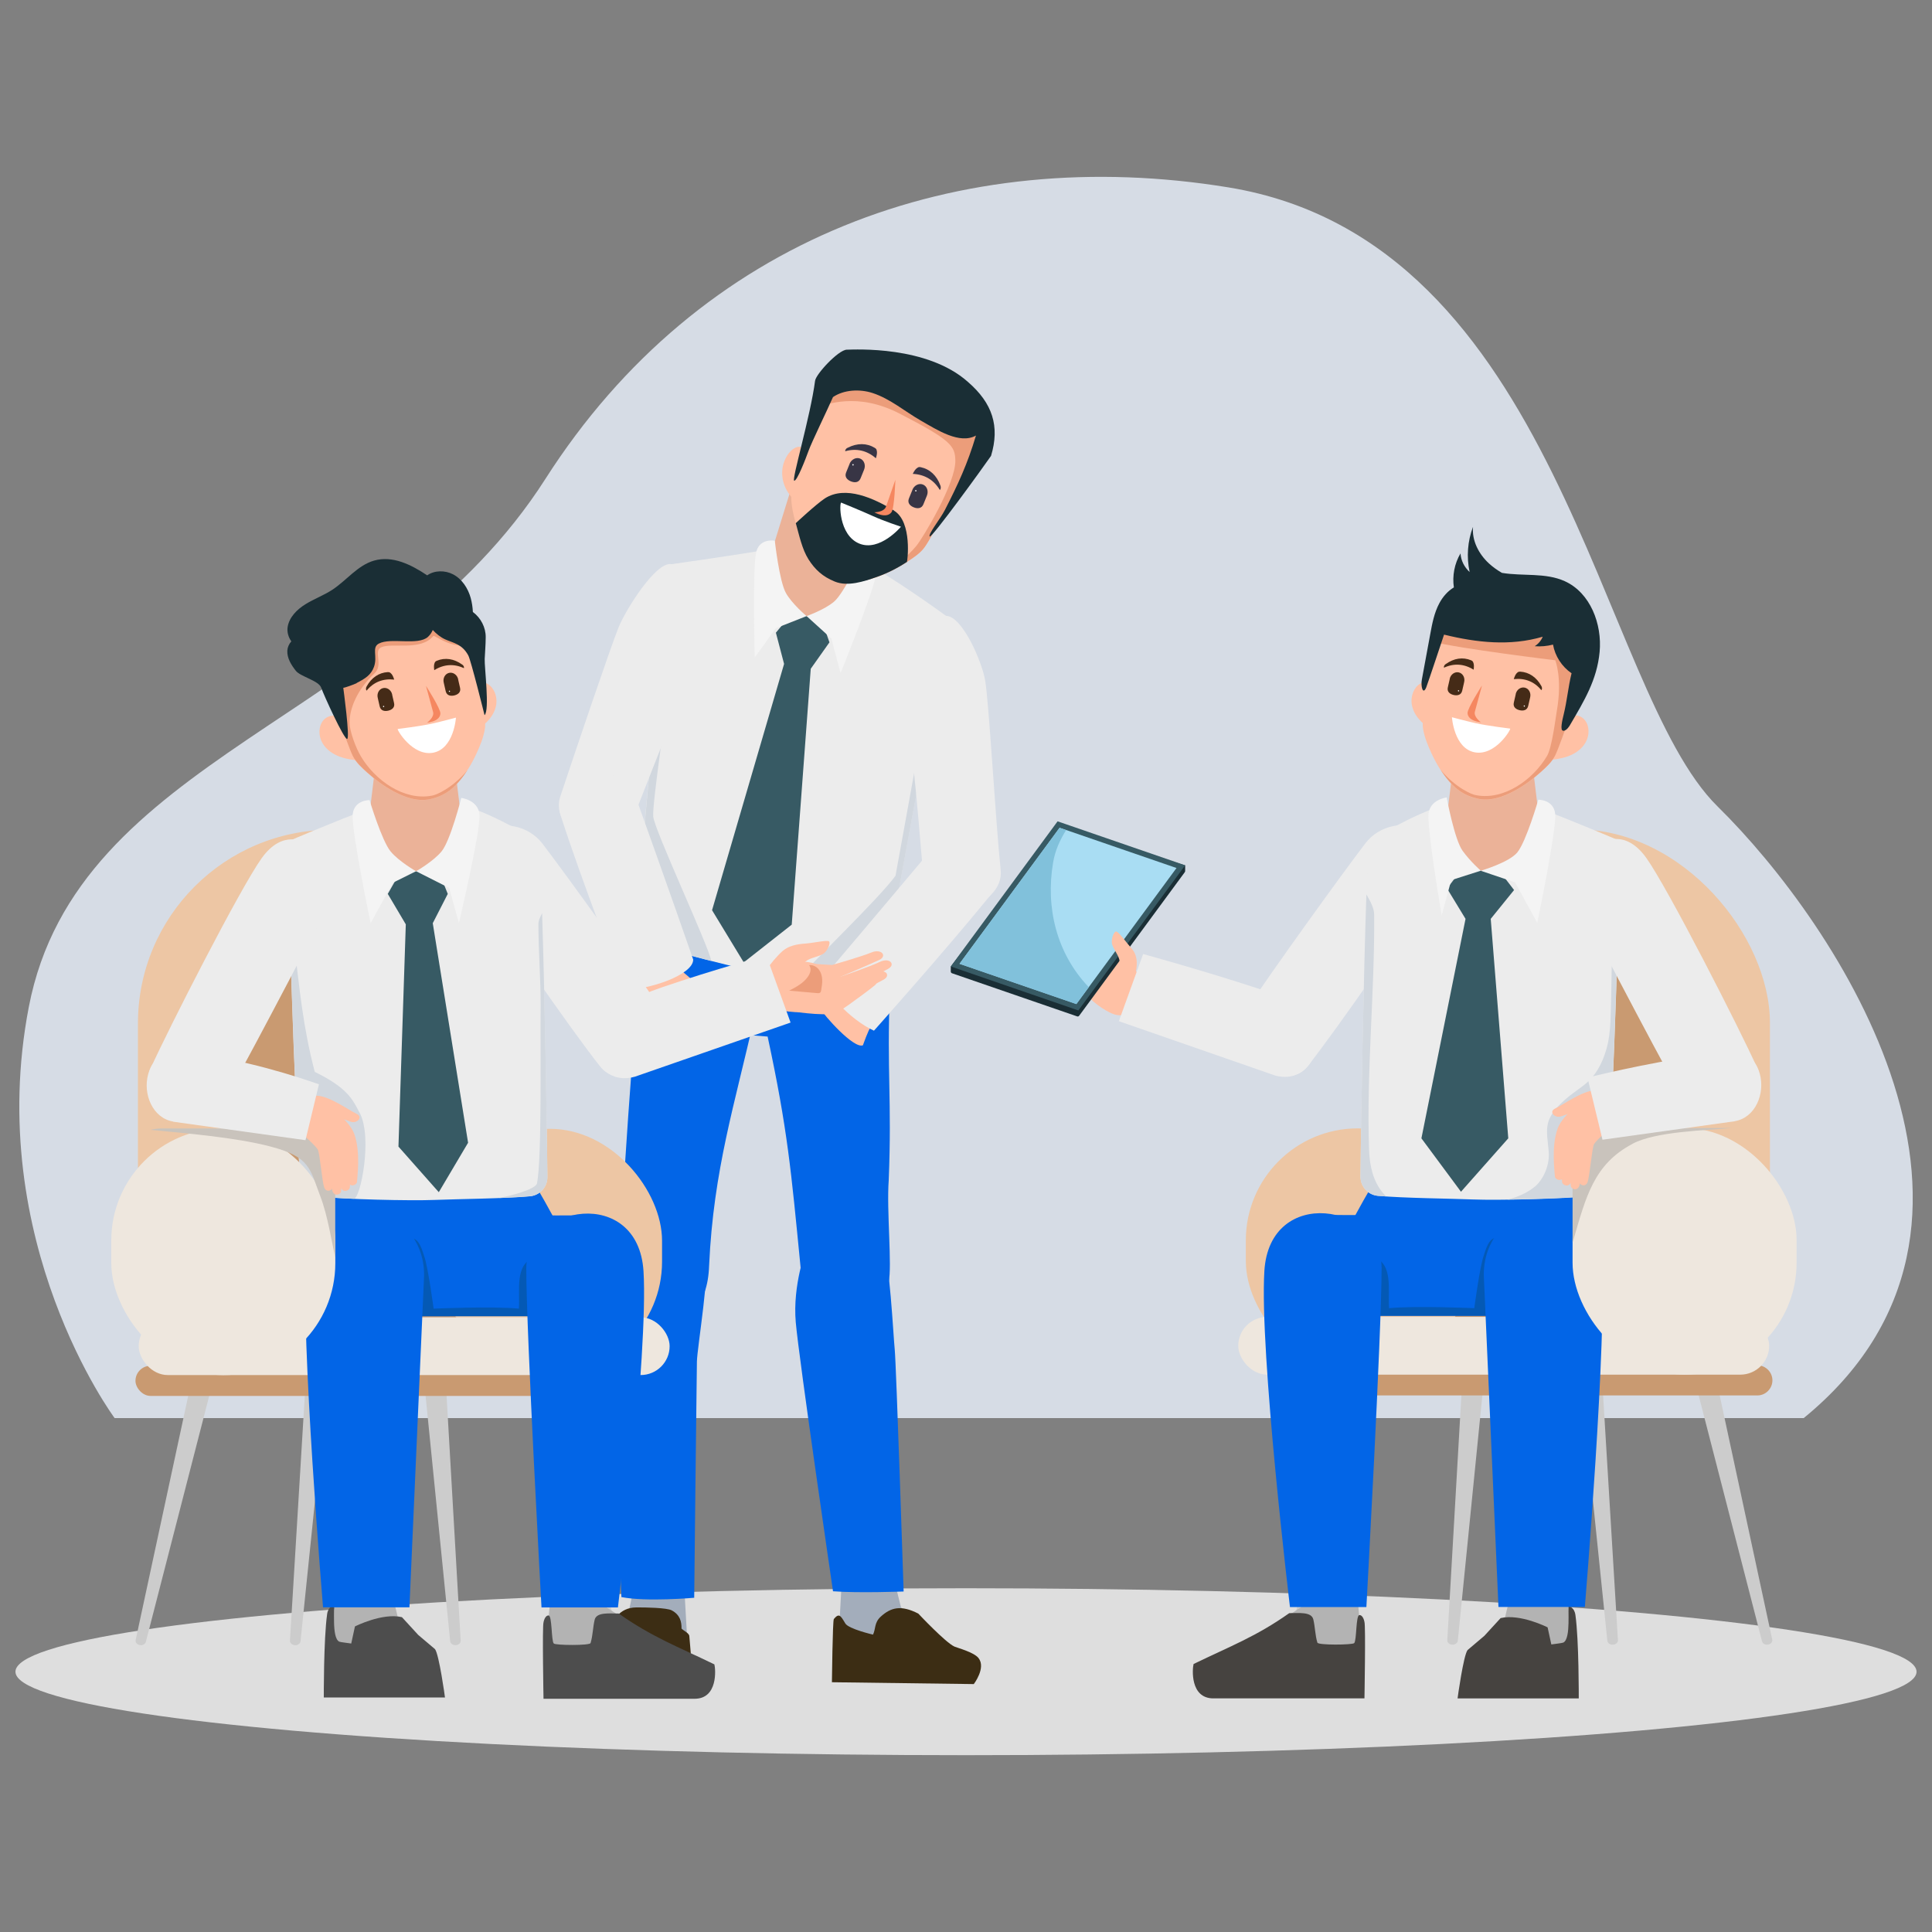 <?xml version="1.0" encoding="UTF-8"?><svg id="Layer_1" xmlns="http://www.w3.org/2000/svg" width="250" height="250" viewBox="0 0 250 250"><rect x="0" y="0" width="250" height="250" fill="#808080" stroke="none"/><defs><style>.cls-1{fill:#f4f4f4;}.cls-2{fill:#fff;}.cls-3{fill:#81c1db;}.cls-4{fill:#c9c3bc;}.cls-5{fill:#c99a71;}.cls-6{fill:#d1d7de;}.cls-7{fill:#4d4d4d;}.cls-8{fill:#ffc1a5;}.cls-9{fill:#383545;}.cls-10{fill:#dedede;}.cls-11{fill:#0459b5;}.cls-12{fill:#d6dce5;}.cls-13{fill:#a3adbb;}.cls-14{fill:#0265e7;}.cls-15{fill:#eee7de;}.cls-16{fill:#ec9d7a;}.cls-17{fill:#edc6a4;}.cls-18{fill:#3c2d14;}.cls-19{fill:#375a64;}.cls-20{fill:#f58760;}.cls-21{fill:#464340;}.cls-22{fill:#ccc;}.cls-23{fill:#452b17;}.cls-24{fill:#b3b3b3;}.cls-25{fill:#a9ddf3;}.cls-26{fill:#ececec;}.cls-27{fill:#1a2e35;}.cls-28{fill:#ebb298;}</style></defs><path class="cls-12" d="M14.84,183.51S-2.13,160.7,3.73,130.29c6.26-32.51,46.81-36.95,66.84-68.31,20.03-31.36,53.55-43.43,88.4-37.73,42.82,7.01,47.84,64.92,63.28,80.1,15.44,15.18,41.68,54.2,11.15,79.15H14.84Z"/><g id="Business_people_talking"><ellipse class="cls-10" cx="125" cy="216.32" rx="123" ry="10.8"/><g id="Business_people_talking-2"><g><path class="cls-28" d="M111.22,76.08l.78-13.15-9.03-1.64-3.89,12.58c-1.34,.09-2.25,.48-2.41,1.36-.06,.31,0,1.69,3.18,6.58,1.27,1.96,2.65,3.41,3.29,4.27,.89-.58,2.7-1.46,4.58-2.85,4.69-3.47,5.23-4.74,5.29-5.05,.16-.88-.55-1.56-1.78-2.12Z"/><g><path class="cls-13" d="M119.98,210.97s-2.03-2.04-3.39-2.97l-1.2-4.83h-6.39l-.38,6.96c-.27,2,1.32,3.93,4.45,3.69s6.9-2.85,6.9-2.85Z"/><path class="cls-18" d="M126.62,214.55c-.62-.77-2.73-1.31-3.11-1.48-1.15-.51-4.68-4.27-4.68-4.27-2.24-1.15-3.55-.8-4.86,.39-.86,.79-.63,1.56-1,2.33,0,0-3.17-.73-3.59-1.45-.61-1.05-.82-1.36-1.48-.57-.16,.19-.25,8.18-.25,8.18l18.36,.24s1.61-2.11,.61-3.36Z"/></g><path class="cls-14" d="M115.15,128.25c-.41,10.46,.27,14.02-.15,24.48-.29,3.89,.46,11.15-.01,13.17-.66,2.83-10.46,8.89-11.41-2.07-1.21-12.36-1.67-17.71-4.25-29.7l-3.63-.28v-17.22s17.27-2.26,17.87-.7c.6,1.56,1.59,12.33,1.59,12.33Z"/><g><path class="cls-13" d="M88.95,212.59l-.49-8.65h-6.25s-.49,3.44-.98,4.98c-.49,1.54-2.88,3.44-2.88,4.35s10.6,2.35,10.6-.68Z"/><path class="cls-18" d="M78.97,211.14s0,.02,.01,.02c-1.05,1.05-2.24,2.26-2.5,2.86-.41,.95-.63,2.1-.11,2.99,.23,.4,.57,.68,.96,.89h12.04c.37-1.59-.17-5.76-.17-6.16s-.67-.67-1.01-1c.01-.91-.19-1.78-1.27-2.36-.64-.34-3.36-.39-4.6-.38-2.2,.02-3.15,1.76-3.35,3.14Z"/></g><path class="cls-14" d="M82.46,128.86c-.81,10.43-2.69,34.22-2,37.56,.59,2.84,10.93,8.33,11.3-2.67,.56-12.41,3.37-21,5.84-32.09l2.97-2.19,1.24-13.28s-17.36-1.35-17.88,.24c-.52,1.59-1.48,12.43-1.48,12.43Z"/><path class="cls-14" d="M81.24,162.93c.19-5.48,8.65-5.12,10.04-1.03,.7,2.06-1.06,12.43-1.1,14.29-.04,1.86-.35,30.56-.35,30.56,0,0-6.2,.55-9.42-.09,0,0-.97-28.52-.8-33.36,.16-4.84,1.63-10.36,1.63-10.36Z"/><path class="cls-14" d="M104.31,161.67c-.47-5.46,7.97-4.81,9.85-.93,.95,1.96,1.43,12.07,1.62,13.92,.19,1.85,1.15,31.28,1.15,31.28,0,0-5.86,.22-9.14-.03,0,0-4.4-30-4.82-34.82-.42-4.83,1.34-9.42,1.34-9.42Z"/><g><path class="cls-26" d="M82.15,121.65s11.96,3.48,16.02,4.05c4.06,.57,15.77,1.71,15.77,1.71,.23-.57,8.53-45.13,8.48-47.72,0,0-7.09-5.18-10.83-7.01l-.2,5.34c-1.31,3.58-7.03,1.71-7.03,1.71,0,0-5.42,.13-5.74-3.73l1.2-4.97c-4.11,.73-12.96,1.98-12.96,1.98-.75,2.47-4.79,48.04-4.72,48.65Z"/><g><path class="cls-6" d="M84.53,105.68c-.16-1.76,1.84-14.55,2.35-19.75-.46-.31-.95-.55-1.44-.76-1.43,14.3-3.33,36.05-3.29,36.47,0,0,5.18,1.51,9.89,2.7-.4-2.07-7.35-16.91-7.51-18.67Z"/><path class="cls-6" d="M119.57,92.98s-2.86,15.76-3.69,20.34c-2.18,3.01-11.24,11.64-12.26,13.04,4.78,.52,10.33,1.06,10.33,1.06,.17-.4,4.36-22.78,6.79-36.78-.91,.74-1.16,2.35-1.16,2.35Z"/></g><polygon class="cls-19" points="104.91 86.54 107.33 83.12 106.21 79.92 104.36 79.73 102.57 79.26 100.4 81.87 101.46 85.91 92.14 117.78 96.24 124.53 102.45 119.65 104.91 86.54"/><g><path class="cls-1" d="M104.37,79.72s2.32-.81,3.56-1.87c1.33-1.13,3.6-6.11,3.6-6.11,0,0,2.01,.61,1.86,2.41-.16,1.95-4.62,12.94-4.62,12.94l-1.19-4.46-3.21-2.91Z"/><path class="cls-1" d="M104.37,79.72s-1.89-1.57-2.68-3c-.85-1.53-1.43-6.75-1.43-6.75,0,0-1.88-.37-2.38,1.37-.54,1.88-.22,13.74-.22,13.74l2.73-3.79,3.99-1.57Z"/></g></g><g><path class="cls-26" d="M81.04,108.13c.53-1.23,6.54-16.9,7.98-19.77,1.44-2.87-.12-14.99-2.14-15.36-2.02-.37-5.93,5.95-6.82,8.14-1.09,2.69-5.61,16.07-7.57,21.96-1.49,4.47,6.89,8.87,8.55,5.02Z"/><g><path class="cls-8" d="M87.66,124.38c-.17-.43-.33-.86-.47-1.3l-5.66,.9c.55,1.07,1.07,2.16,1.54,3.27,.17,.16,.03,2.4,.03,2.4,.95,.89,6.35-1.38,7.39-2.08l-2.28-1.94c-.2-.41-.38-.83-.55-1.25Z"/><path class="cls-26" d="M81.81,101.86s5.47,15.27,7.89,22.31c0,1.96-5.65,3.91-8.95,3.9,0,0-5.47-14-8.24-22.68-1.29-4.04,7.91-6.93,9.29-3.54Z"/></g></g><g><path class="cls-26" d="M119.73,115.76c-.26-1.36-1.42-18.21-2.23-21.43-.82-3.22,2.82-14.72,4.94-14.64,2.12,.08,4.63,5.95,5.04,8.36,.5,2.96,1.34,18.16,2.01,24.54,.51,4.84-8.94,7.42-9.76,3.16Z"/><g><path class="cls-8" d="M109.76,128.46c.32-.34,.63-.69,.93-1.05l4.59,3.08c-.91,.8-1.79,1.64-2.64,2.5-.21,.09-.98,2.27-.98,2.27-1.18,.48-5-3.81-5.62-4.88l2.76-.95c.33-.31,.66-.64,.97-.97Z"/><path class="cls-26" d="M121.37,108.92s-9.63,11.46-14.54,17.22c-.77,1.87,3.38,5.94,6.26,7.23,0,0,9.14-10.25,14.99-17.43,2.72-3.34-4.16-9.71-6.71-7.02Z"/></g></g><g><g><path class="cls-8" d="M103.13,65.12c-.54-.58-1.08-1.16-1.46-1.93-.37-.77-.57-1.74-.39-2.76,.19-1.02,.81-2.08,1.6-2.48s1.54,.12,1.75,1.02c.1,.43-1.18,6.51-1.51,6.15Z"/><g><path class="cls-8" d="M117.95,47.51c.16,.06,1.7,.68,1.86,.75,4.85,2.24,9.18,4.96,5.33,12.42,0,0-4.37,8.59-5.5,10.13-.57,.79-1.48,1.38-2.28,1.9-1.22,.8-2.53,1.47-3.91,1.95-1.68,.59-3.55,.94-5.24,.26-1.56-.63-2.56-1.56-3.39-2.87-.83-1.31-1.41-2.77-1.83-4.26-.32-1.13-.61-2.34-.6-3.53,0-.14,0-.28,.03-.42,.26-1.9,3.08-11.11,3.08-11.11,2.41-8.04,7.41-6.99,12.46-5.23Z"/><path class="cls-16" d="M108.15,74.45c3.67,1.31,8.01-.89,10.4-3.78,.83-.98,5.13-8.13,5.07-11.07-.04-1.88-.5-2.63-7.21-6.08-5.53-2.85-9.45-1.16-10.92-.77h0c2.41-8.06,7.41-7,12.46-5.24,.16,.06,1.7,.68,1.86,.75,4.85,2.24,9.18,4.96,5.33,12.42,0,0-4.37,8.59-5.5,10.13-.57,.79-1.48,1.38-2.28,1.9-1.22,.8-2.53,1.47-3.91,1.95-1.68,.59-3.55,.94-5.24,.26-1.56-.63-2.56-1.56-3.39-2.87-.37-.58-.68-1.19-.96-1.82,1.63,2.74,3.73,4.07,4.29,4.21Z"/><path class="cls-27" d="M115.69,66.08c2.4,1.47,1.72,6.6,1.67,6.63-1.22,.8-2.53,1.47-3.91,1.95-1.68,.59-3.76,1.28-5.44,.59-1.56-.63-2.56-1.56-3.39-2.87-.83-1.31-1.2-3.11-1.62-4.59l-.03-.09s2.6-2.43,3.77-3.21c2.67-1.71,6.35-.01,8.96,1.58Z"/></g></g><g><path class="cls-20" d="M115.86,62.06s-.11,3.72-.51,4.23c-.68,.89-2.21,0-2.21,0,0,0,1.25,0,1.51-.73l1.22-3.5Z"/><path class="cls-9" d="M121.71,62.91s-.02-.05-.02-.07c-.47-1.3-1.35-2.13-2.56-2.39-.1-.02-.22-.04-.37,.05-.28,.16-.45,.42-.65,.82,1.53,.07,2.73,.78,3.5,2.08,.11-.11,.1-.13,.12-.26,.01-.09,0-.17-.02-.23Z"/><path class="cls-9" d="M109.64,57.97s.04-.02,.07-.04c1.23-.62,2.45-.61,3.5,.03,.09,.06,.19,.12,.23,.29,.09,.31,.03,.62-.1,1.05-1.15-1.01-2.52-1.32-3.97-.91,0-.16,.01-.16,.09-.27,.05-.08,.11-.12,.17-.16Z"/><g><path class="cls-9" d="M118.06,63.38c.24-.58,.85-.89,1.37-.68,.52,.21,.75,.85,.51,1.44l-.11,.27-.34,.84c-.23,.58-.78,.59-1.25,.4-.48-.19-.86-.58-.62-1.16l.34-.84,.11-.27Z"/><path class="cls-2" d="M118.42,63.47s0,.1,.05,.12c.05,.02,.1,0,.12-.05,.02-.05,0-.1-.05-.12-.05-.02-.1,0-.12,.05Z"/></g><g><path class="cls-9" d="M109.93,60.02c.24-.58,.85-.89,1.37-.68s.75,.85,.51,1.44l-.11,.27-.34,.84c-.23,.58-.78,.59-1.25,.4-.48-.19-.86-.58-.62-1.16l.34-.84,.11-.27Z"/><path class="cls-2" d="M110.29,60.11s0,.1,.05,.12c.05,.02,.1,0,.12-.05,.02-.05,0-.1-.05-.12-.05-.02-.1,0-.12,.05Z"/></g><path class="cls-2" d="M116.59,68.16s-2.21-.73-3.61-1.37c-1.4-.64-4.12-1.75-4.12-1.75-.25-.1-.36,4.17,2.31,5.29,2.66,1.11,5.41-2.17,5.41-2.17Z"/></g><path class="cls-27" d="M125.25,49.42c3.18,2.75,4.15,5.74,2.99,9.57-.94,1.37-7.73,10.75-7.94,10.43-.21-.32,1.37-2.26,1.97-3.43,1.74-3.4,2.92-5.96,4.02-9.63-2.11,1.17-5.01-.72-7.11-1.92s-3.97-2.83-6.26-3.58c-1.68-.55-3.73-.43-5.13,.52-.74,1.69-2.76,5.83-3.16,6.95-.39,1.08-1.5,3.95-1.86,3.87-.36-.08,2.11-8.36,2.7-12.92,.11-.88,3.03-4.01,4.1-4.03,1.08-.02,10.39-.54,15.67,4.16Z"/></g></g><g><path class="cls-26" d="M185.13,107.63s3,1.67,.83,5.92c-2.18,4.25-13.32,20.12-16.73,24.39-3.41,4.28-10.31-3.53-7.83-7.42,2.48-3.89,12.3-17.51,15.3-21.42,1.71-2.23,5.07-3.17,8.43-1.47Z"/><g><path class="cls-8" d="M148.23,129.12c.12-1.52-.86-3.3-2.03-4.27-1.17-.97-2.44-2.08-3.93-1.76-1.02,.22-2.61,4.14-1.95,5.23,.66,1.09,2.66,2.55,3.87,2.94,1.31,.42,3.88-.25,4.03-2.13Z"/><path class="cls-26" d="M164.97,139.16l-20.19-7.02,3.14-8.69s8.01,2.2,15.41,4.64c6.45,2.12,7.4,4.36,7.09,7.03-.31,2.68-2.37,4.9-5.46,4.04Z"/><g><path class="cls-27" d="M123.03,125.72v-.65l13.82-17.96,16.51,4.87v.74s-.02,.1-.05,.14l-13.67,18.58c-.06,.08-.17,.12-.26,.08l-16.19-5.58c-.09-.03-.16-.12-.16-.22Z"/><polygon class="cls-19" points="123.03 125.06 136.85 106.28 153.36 111.97 139.54 130.75 123.03 125.06"/><polygon class="cls-25" points="139.28 129.92 124.16 124.71 137.11 107.11 152.24 112.32 139.28 129.92"/><path class="cls-3" d="M136.27,111.62c.26-1.57,.88-2.92,1.69-4.21l-.85-.29-12.95,17.6,15.12,5.21,1.61-2.19s-.04-.04-.07-.07c-4.09-4.32-5.54-10.21-4.55-16.05Z"/></g><path class="cls-8" d="M146.85,126.24c.28-.96,.51-2.44-.39-3.47-.66-.75-1.66-2.13-1.99-2.23s-.76,1.07-.55,1.7c.21,.62,.65,1.15,.87,1.77,.33,.93,.08,3,.08,3,0,0,1.64,.44,1.99-.76Z"/></g></g><path class="cls-26" d="M61.75,107.68s-3,1.67-.83,5.92c2.18,4.25,13.32,20.12,16.73,24.39s10.31-3.53,7.83-7.42c-2.48-3.89-12.3-17.51-15.3-21.42-1.71-2.23-5.07-3.17-8.43-1.47Z"/><g><g><g><path class="cls-22" d="M18.22,212.88h0c-.41,0-.73-.31-.67-.64l8.55-39.72h3.06l-10.28,39.91c-.06,.27-.34,.46-.66,.46Z"/><path class="cls-22" d="M38.21,212.88h-.02c-.38,0-.69-.27-.67-.58l2.41-39.78h3.06l-4.1,39.85c-.03,.29-.32,.52-.67,.52Z"/><path class="cls-22" d="M79.29,212.88h0c-.33,0-.6-.19-.66-.46l-10.28-39.91h3.06l8.55,39.72c.06,.34-.25,.64-.67,.64Z"/><path class="cls-22" d="M58.94,212.88h-.02c-.35,0-.65-.23-.67-.52l-3.99-39.84h3.06l2.29,39.78c.02,.32-.29,.58-.67,.58Z"/></g><rect class="cls-5" x="17.53" y="176.73" width="62.45" height="3.9" rx="1.95" ry="1.95"/></g><g><rect class="cls-17" x="17.85" y="107.37" width="50.13" height="69.81" rx="25.06" ry="25.06"/><rect class="cls-5" x="28.8" y="109.93" width="39.18" height="67.26" rx="19.59" ry="19.59"/><rect class="cls-17" x="56.68" y="146.07" width="28.99" height="31.67" rx="14.49" ry="14.49"/><rect class="cls-15" x="17.95" y="170.46" width="68.7" height="7.47" rx="3.74" ry="3.74"/></g></g><g><path class="cls-14" d="M40.42,169.83s-5.48-.13-5.48-6.38,5.48-14.08,5.48-14.08h26.45s4.83,7.73,6.12,10.99,2.64,9.47-5.64,9.47h-26.93Z"/><g><path class="cls-24" d="M78.47,207.99s-.75-2.7-1.6-4.49h-4.64c-1.64,3.06-1.25,9.36-1.39,12.81l16.44-.12c1.68-1.63-8.81-8.2-8.81-8.2Z"/><path class="cls-7" d="M71.66,212.67c-.34-.35-.2-3.63-.68-3.63-.51,0-.65,.9-.65,.9-.17,.48,0,9.88,0,9.88h19.55c3.05,0,2.72-3.87,2.56-4.45-4.76-2.31-8.06-3.53-12.38-6.58-1.23,0-2.86-.2-3.11,.8-.24,.99-.23,2.04-.53,3.02-.11,.34-4.52,.3-4.76,.06Z"/></g><path class="cls-14" d="M45.67,157.27c9.57-.58,18.69,.09,28.29,0,2.89-.03,5.21,.49,6.52,1.67,1.31,1.18,1.77,8.03-2.6,11.37H45.01l.67-13.04Z"/><path class="cls-11" d="M69.16,162.69c-2.61,.93-1.85,4.29-2.02,6.65-3.45-.34-11.03,0-11.03,0,0,0-.73-5.47-1.23-6.82-.42-1.35-.85-2.55-2.07-2.25-1.09,2.86-.57,6.21-2.76,8.4-1.61,.13-3.36,0-4.93-.5l-.11,2.15h32.88c.51-.39,.96-.83,1.35-1.31-.3-1.33-.88-2.58-1.9-3.63-2.1-2.27-5.3-3.79-8.17-2.69Z"/><g><path class="cls-24" d="M45.11,218.91c-.76-1.68-1.43-3.25-2.02-5.04l.27-10.21c0-.75,.71-1.34,1.44-1.33l4.53,.06c.65,.01,2.57,8.74,2.57,8.74l3.9,5.77c.37,.48,.71,1.42,.91,2h-11.6Z"/><path class="cls-7" d="M56.28,213.39l-2.16-1.83-2.11-2.3c-2.54-.6-6.08,1.2-6.08,1.2l-.48,2.21c-.16-.03-1.41-.17-1.55-.24-1.05-.51-.51-4.68-.72-4.68-.05,0-.71,.11-.85,1.12-.46,3.28-.43,10.78-.43,10.78h15.68c0-.06-.76-5.56-1.29-6.25Z"/></g><path class="cls-14" d="M79.96,207.99s3.96-32.99,3.31-43.49c-.69-11.09-15.17-8.64-15.17-.35s1.97,43.85,1.97,43.85h9.89Z"/><path class="cls-14" d="M52.98,207.99l1.9-42.97c0-10.08-14.47-11.86-15.25-2.08-.77,9.78,2.17,45.05,2.17,45.05h11.18Z"/></g><g><path class="cls-28" d="M59.6,105.28l-1.51-12.48h-8.76l-1.51,12.48c-1.24,.31-2.03,.83-2.03,1.68,0,.3,.3,1.58,4.11,5.64,1.53,1.63,3.07,2.75,3.81,3.45,.74-.7,2.28-1.83,3.81-3.45,3.81-4.06,4.11-5.34,4.11-5.64,0-.85-.79-1.37-2.03-1.68Z"/><g><g><path class="cls-8" d="M46.88,98.46c-.98-.1-1.97-.2-2.9-.54-.93-.34-1.8-.94-2.28-1.82-.49-.88-.51-2.05,.09-2.83,.6-.79,1.77-.86,2.6-.32,.4,.26,3.09,5.57,2.48,5.51Z"/><path class="cls-8" d="M60.26,95.2c.88-.45,1.76-.9,2.5-1.56,.74-.66,1.33-1.53,1.46-2.53s-.27-2.1-1.12-2.61c-.85-.51-1.96-.15-2.54,.65-.28,.39-.84,6.32-.3,6.04Z"/><g><path class="cls-8" d="M50.7,76.34c-.16,.03-1.69,.38-1.85,.43-4.86,1.37-9.31,3.27-6.82,10.81,0,0,2.81,8.67,3.63,10.28,.42,.82,1.18,1.51,1.85,2.11,1.02,.92,2.15,1.75,3.36,2.41,1.49,.8,3.18,1.41,4.85,1.02,1.56-.36,2.62-1.08,3.59-2.18,.97-1.1,1.73-2.38,2.34-3.7,.47-1.01,.92-2.1,1.09-3.2,.02-.13,.04-.26,.04-.4,.03-1.81-1.23-10.83-1.23-10.83-1.06-7.87-5.89-7.63-10.86-6.73Z"/><path class="cls-16" d="M55.87,102.96c-3.63,.68-7.35-2.02-9.16-5.07-.63-1.04-1.44-3.16-1.47-4.31-.05-1.86,.99-4.38,3.23-6.46,1.17-1.09-.19-2.86,.84-3.35,1.41-.67,5.1,.53,6.76-1.47,.17-.21,2.85,2.21,5.5,.78h0c-1.06-7.88-5.89-7.64-10.86-6.75-.16,.03-1.69,.38-1.85,.43-4.86,1.37-9.31,3.27-6.82,10.81,0,0,2.81,8.67,3.63,10.28,.42,.82,1.18,1.51,1.85,2.11,1.02,.92,2.15,1.75,3.36,2.41,1.49,.8,3.18,1.41,4.85,1.02,1.56-.36,2.62-1.08,3.59-2.18,.43-.49,.81-1.01,1.17-1.55-1.93,2.32-4.09,3.25-4.63,3.3Z"/></g></g><g><path class="cls-20" d="M55.12,88.75s1.9,2.96,1.87,3.58c-.06,1.06-1.73,1.18-1.73,1.18,0,0,.97-.68,.78-1.38l-.92-3.38Z"/><path class="cls-23" d="M47.41,88.89s.02-.04,.03-.06c.63-1.14,1.58-1.79,2.74-1.86,.1,0,.21,0,.34,.1,.24,.19,.36,.46,.49,.87-1.44-.16-2.67,.32-3.57,1.43-.09-.12-.08-.13-.08-.26,0-.09,.02-.16,.05-.21Z"/><path class="cls-23" d="M59.86,86.03s-.04-.03-.06-.04c-1.06-.76-2.2-.93-3.28-.49-.09,.04-.19,.09-.26,.23-.13,.28-.12,.57-.07,.99,1.23-.77,2.55-.86,3.84-.26,.03-.15,.01-.15-.04-.27-.04-.08-.09-.13-.14-.17Z"/><g><path class="cls-23" d="M50.75,89.87c-.13-.58-.66-.95-1.18-.83-.52,.12-.83,.69-.69,1.26l.06,.27,.19,.83c.13,.58,.64,.67,1.11,.56s.89-.41,.75-.99l-.19-.83-.06-.27Z"/><path class="cls-2" d="M49.72,91.4s-.02,.09-.06,.1-.09-.02-.1-.06c-.01-.05,.02-.09,.06-.1s.09,.02,.1,.06Z"/></g><g><path class="cls-23" d="M59.29,87.9c-.13-.58-.66-.95-1.18-.83-.52,.12-.83,.69-.69,1.26l.06,.27,.19,.83c.13,.58,.64,.67,1.11,.56,.47-.11,.89-.41,.75-.99l-.19-.83-.06-.27Z"/><path class="cls-2" d="M58.24,89.43s-.02,.09-.06,.1-.09-.02-.1-.06c-.01-.05,.02-.09,.06-.1s.09,.02,.1,.06Z"/></g><path class="cls-2" d="M51.47,94.33s3-.37,4.42-.69c1.42-.32,3.11-.78,3.11-.78,0,0-.26,4.03-2.95,4.54-2.68,.5-4.75-3.04-4.58-3.07Z"/></g><path class="cls-27" d="M46.15,88.38c1.14-.58,1.87-1.06,2.24-2.08,.5-1.37-.33-2.51,.63-3.02,1.54-.82,5.06,.3,6.36-.87,.27-.25,.48-.55,.62-.89,.44,.48,1,.94,1.6,1.21,1.06,.48,2.18,.59,2.99,2.07,.35,.63,2.11,7.74,2.11,7.74,.69-.59-.03-6.25,.02-7.28,.05-1.11,.12-1.68,.13-2.79,.02-1.27-.63-2.52-1.66-3.28-.03-.61-.12-1.22-.28-1.81-.35-1.26-1.12-2.45-2.28-3.06-1.04-.54-2.41-.54-3.35,.13-2.1-1.4-4.49-2.59-6.87-1.91-2.14,.61-3.56,2.57-5.43,3.79-1.09,.71-2.33,1.16-3.44,1.85-1.11,.68-2.12,1.69-2.32,2.96-.1,.64,.1,1.33,.48,1.85-.3,.33-.49,.76-.52,1.2-.05,.96,.5,1.85,1.1,2.61,.6,.76,2.96,1.27,3.28,2.18,.36,1.03,2.97,6.73,3.36,6.64,.39-.09-.5-6.62-.5-6.62,.2,0,1.37-.42,1.73-.6Z"/></g><g><path class="cls-26" d="M38.85,152.55c.09,1.19,1.02,2.14,2.2,2.27,3.43,.38,12.08,.58,15.21,.45,3.02-.12,8.99-.17,12.32-.47,1.28-.12,2.26-1.2,2.25-2.49-.08-9.61-.68-41.11-1.15-43.41,0,0-5.59-3.51-9.76-4.69l.79,5.5c-.67,3.9-6.88,3.05-6.88,3.05,0,0-5.52,1.13-6.56-2.75l.31-5.31c-4.06,1.5-10.21,4.13-10.21,4.13-.27,2.35,.76,34.54,1.48,43.72Z"/><g><path class="cls-6" d="M69.67,119.57c0,3.45,.29,7,.29,10.49-.07,5.76,.18,19.68-.47,23.06-.15,.79-3.61,1.64-4.12,1.72-.26,.06-.52,.12-.78,.18,1.49-.06,2.89-.13,4-.23,1.28-.12,2.26-1.2,2.25-2.49-.06-6.58-.35-23.42-.69-34.13-.22,.45-.48,.9-.48,1.39Z"/><path class="cls-6" d="M46.53,143.99c-.9-1.71-1.53-3.2-5.8-5.29-1.55-5.94-1.96-10.75-2.61-16.07-.05-.41-.26-.78-.57-1.12,.3,10.79,.86,25.34,1.31,31.03,.09,1.19,1.02,2.14,2.2,2.27,1.14,.12,2.84,.23,4.73,.31,.83,.04,2.46-7.88,.75-11.13Z"/></g><polygon class="cls-19" points="56 119.46 57.94 115.67 56.68 112.53 53.84 112.75 51.92 112.61 50.18 115.67 52.51 119.61 51.56 148.37 56.78 154.27 60.57 147.87 56 119.46"/><g><path class="cls-1" d="M53.84,112.74s2.22-1.26,3.3-2.57c1.15-1.4,2.55-6.92,2.55-6.92,0,0,2.16,.25,2.35,2.12,.2,2.02-2.66,14.09-2.66,14.09l-1.24-4.55-4.29-2.17Z"/><path class="cls-1" d="M53.84,112.74s-2.22-1.26-3.3-2.57c-1.15-1.4-2.72-6.64-2.72-6.64,0,0-1.99-.03-2.18,1.84-.2,2.02,2.32,14.09,2.32,14.09l2.87-5.23,3-1.49Z"/></g></g></g><g><rect class="cls-15" x="14.4" y="146.02" width="28.99" height="31.92" rx="14.49" ry="14.49"/><path class="cls-4" d="M36.76,146.02h-15.74c-.53,0-1.04,.06-1.54,.18,4.58,.45,10.93,.97,15.44,2.14,5.26,1.36,5.16,2.89,6.54,6.49,.93,2.43,1.46,5.83,1.92,7.91v-10.1c0-3.65-2.98-6.63-6.63-6.63Z"/></g><g><path class="cls-26" d="M39.5,109.08s-2.86-1.91-5.64,1.97c-2.78,3.88-12.12,22.19-14.36,27.18-2.24,4.99,8.18,6.42,10.5,2.43,2.33-3.99,12.91-24.33,12.91-24.33,0,0-.36-5.04-3.41-7.25Z"/><g><g><path class="cls-8" d="M41.77,142.6s3.35,2.12,4.07,4.12c.87,2.42,.36,5.74,.36,6.18s-.89,.83-1.18,0c-.29-.83-.63-4.85-.91-5.36-.39-.72-3.11-2.99-3.11-2.99l.77-1.95Z"/><path class="cls-8" d="M40.84,143.32s3.35,2.12,4.07,4.12c.87,2.42,.36,5.74,.36,6.18s-.89,.83-1.18,0c-.29-.83-.63-4.85-.91-5.36-.39-.72-3.11-2.99-3.11-2.99l.77-1.95Z"/><path class="cls-8" d="M39.96,144.4s3.16,2,3.84,3.89c.82,2.29,.34,5.42,.34,5.84s-.84,.78-1.12,0-.6-4.58-.86-5.07c-.36-.68-2.94-2.82-2.94-2.82l.73-1.84Z"/><path class="cls-8" d="M39,144.29s3.04,1.92,3.69,3.74c.79,2.2,.33,5.21,.33,5.61s-.81,.75-1.07,0c-.27-.75-.57-4.4-.82-4.87-.35-.65-2.82-2.71-2.82-2.71l.7-1.77Z"/></g><path class="cls-8" d="M39.48,147.02s-2.05,.15-2.05-1.88,1.85-3.36,3.5-3.36,4.27,1.92,5.2,2.34c.92,.43,.05,1.33-.77,1.02-.83-.31-2.26-.74-2.26-.74l-3.62,2.62Z"/></g><path class="cls-26" d="M22.41,145.15l17.12,2.39,1.74-7.23s-7.44-2.71-14.13-3.64c-5.6-.77-7.24-.25-7.96,2.31-.72,2.58,.56,5.7,3.23,6.15Z"/></g><g><g><g><path class="cls-8" d="M108.59,129.1c-.2,.14-.71,.27-1.08,.13-.95-.35-2.22-1-3.49-1.06-.41-.02-.72,.42-.89,.83-.14,.36-.21,1.93,.2,1.99,1.53,.19,2.75,.29,4.13,.24,.56-.02,1.64-.67,2.33-1.18,1.12-.83,2.31-1.65,3.41-2.55,.77-.63-.62-1.01-1.36-.33,0,0-2.98,1.74-3.25,1.94Z"/><path class="cls-8" d="M103.85,126.81l4.45-.22s4.47-1.88,5.5-2.39c1.03-.51,.25-1.49-1.04-.95-1.3,.54-5.08,1.62-5.08,1.62,0,0-4.88-.27-5.39-.42-.51-.14,1.58,2.35,1.58,2.35Z"/><path class="cls-8" d="M105.14,128.48l4.43-.45s4.37-2.1,5.37-2.67,.17-1.5-1.09-.89-5,1.88-5,1.88c0,0-4.89-.01-5.41-.13s1.7,2.26,1.7,2.26Z"/><path class="cls-8" d="M104.22,130.13l4.43-.45s4.7-2.35,5.7-2.92c1-.57,.17-1.5-1.09-.89-1.27,.61-5.32,2.13-5.32,2.13,0,0-4.89-.01-5.41-.13s1.7,2.26,1.7,2.26Z"/><path class="cls-8" d="M98.42,126.12c.94-1.2,2.87-1.85,4.39-1.77s3.21,.12,4.08,1.37c.6,.86,.48,1.89,.24,2.91-.3,1.24,0,1.86-1.22,2.21-1.22,.35-4.81,.13-5.96-.41-1.25-.58-2.69-2.81-1.52-4.3Z"/><path class="cls-8" d="M99.11,125.61c.48-.78,1.48-1.96,2.17-2.56,.78-.67,1.86-.88,2.89-.95s2.75-.46,3.07-.31c.32,.15-.17,1.34-.77,1.67-.59,.33-1.3,.42-1.9,.74-.9,.48-2.15,2.22-2.15,2.22l-3.32-.82Z"/></g><path class="cls-16" d="M105.74,128.51c.13,.01,.28,.02,.39-.07,.09-.07,.11-.2,.13-.31,.08-.47,.16-.94,.13-1.42-.03-.48-.18-.96-.49-1.32-.3-.34-.76-.56-1.2-.5,.14,.18,.2,.43,.18,.66-.02,.31-.17,.59-.34,.84-.58,.83-1.52,1.33-2.42,1.8l3.63,.32Z"/></g><path class="cls-26" d="M82.11,139.34l20.19-7.02-3.14-8.69s-6.41,1.7-13.62,4.17c-6.35,2.18-9.19,4.83-8.88,7.49,.31,2.68,2.37,4.9,5.46,4.04Z"/></g><g><g><g><path class="cls-22" d="M228.66,212.82h0c.41,0,.73-.31,.67-.64l-8.55-39.72h-3.06l10.28,39.91c.06,.27,.34,.46,.66,.46Z"/><path class="cls-22" d="M208.67,212.82h.02c.38,0,.69-.27,.67-.58l-2.41-39.78h-3.06l4.1,39.85c.03,.29,.32,.52,.67,.52Z"/><path class="cls-22" d="M167.6,212.82h0c.33,0,.6-.19,.66-.46l10.28-39.91h-3.06l-8.55,39.72c-.06,.34,.25,.64,.67,.64Z"/><path class="cls-22" d="M187.95,212.82h.02c.35,0,.65-.23,.67-.52l3.99-39.84h-3.06l-2.29,39.78c-.02,.32,.29,.58,.67,.58Z"/></g><path class="cls-5" d="M168.85,180.57h58.55c1.07,0,1.95-.88,1.95-1.95h0c0-1.07-.88-1.95-1.95-1.95h-58.55c-1.07,0-1.95,.88-1.95,1.95h0c0,1.07,.88,1.95,1.95,1.95Z"/></g><g><rect class="cls-17" x="178.9" y="107.32" width="50.13" height="69.81" rx="25.06" ry="25.06" transform="translate(407.93 284.44) rotate(180)"/><rect class="cls-5" x="178.9" y="109.87" width="39.18" height="67.26" rx="19.59" ry="19.59" transform="translate(396.99 287) rotate(-180)"/><rect class="cls-17" x="161.21" y="146.01" width="28.99" height="31.67" rx="14.49" ry="14.49" transform="translate(351.41 323.69) rotate(180)"/><rect class="cls-15" x="160.23" y="170.41" width="68.7" height="7.47" rx="3.74" ry="3.74" transform="translate(389.16 348.29) rotate(-180)"/></g></g><g><path class="cls-14" d="M206.47,169.77s5.48-.13,5.48-6.38-5.48-14.08-5.48-14.08h-26.45s-4.83,7.73-6.12,10.99-2.64,9.47,5.64,9.47h26.93Z"/><g><path class="cls-24" d="M168.41,207.94s.75-2.7,1.6-4.49h4.64c1.64,3.06,1.25,9.36,1.39,12.81l-16.44-.12c-1.68-1.63,8.81-8.2,8.81-8.2Z"/><path class="cls-21" d="M175.23,212.62c.34-.35,.2-3.63,.68-3.63,.51,0,.65,.9,.65,.9,.17,.48,0,9.88,0,9.88h-19.55c-3.05,0-2.72-3.87-2.56-4.45,4.76-2.31,8.06-3.53,12.38-6.58,1.23,0,2.86-.2,3.11,.8,.24,.99,.23,2.04,.53,3.02,.11,.34,4.52,.3,4.76,.06Z"/></g><path class="cls-14" d="M201.21,157.22c-9.57-.58-18.69,.09-28.29,0-2.89-.03-5.21,.49-6.52,1.67-1.31,1.18-1.77,8.03,2.6,11.37h32.88l-.67-13.04Z"/><path class="cls-11" d="M177.72,162.63c2.61,.93,1.85,4.29,2.02,6.65,3.45-.34,11.03,0,11.03,0,0,0,.73-5.47,1.23-6.82,.42-1.35,.85-2.55,2.07-2.25,1.09,2.86,.57,6.21,2.76,8.4,1.61,.13,3.36,0,4.93-.5l.11,2.15h-32.88c-.51-.39-.96-.83-1.35-1.31,.3-1.33,.88-2.58,1.9-3.63,2.1-2.27,5.3-3.79,8.17-2.69Z"/><g><path class="cls-24" d="M201.09,219.03c.76-1.68,1.43-3.25,2.02-5.04l-.27-10.21c0-.75-.71-1.34-1.44-1.33l-4.53,.06c-.65,.01-2.57,8.74-2.57,8.74l-3.9,5.77c-.37,.48-.71,1.42-.91,2h11.6Z"/><path class="cls-21" d="M189.91,213.51l2.16-1.83,2.11-2.3c2.54-.6,6.08,1.2,6.08,1.2l.48,2.21c.16-.03,1.41-.17,1.55-.24,1.05-.51,.51-4.68,.72-4.68,.05,0,.71,.11,.85,1.12,.46,3.28,.43,10.78,.43,10.78h-15.68c0-.06,.76-5.56,1.29-6.25Z"/></g><path class="cls-14" d="M166.92,207.94s-3.96-32.99-3.31-43.49c.69-11.09,15.17-8.64,15.17-.35s-1.97,43.85-1.97,43.85h-9.89Z"/><path class="cls-14" d="M193.9,207.94l-1.9-42.97c0-10.08,14.47-11.86,15.25-2.08,.77,9.78-2.17,45.05-2.17,45.05h-11.18Z"/></g><g><path class="cls-28" d="M187.29,105.23l1.51-12.48h8.76l1.51,12.48c1.24,.31,2.03,.83,2.03,1.68,0,.3-.3,1.58-4.11,5.64-1.53,1.63-3.07,2.75-3.81,3.45-.74-.7-2.28-1.83-3.81-3.45-3.81-4.06-4.11-5.34-4.11-5.64,0-.85,.79-1.37,2.03-1.68Z"/><g><g><path class="cls-8" d="M200.01,98.4c.98-.1,1.97-.2,2.9-.54,.93-.34,1.8-.94,2.28-1.82,.49-.88,.51-2.05-.09-2.83-.6-.79-1.77-.86-2.6-.32-.4,.26-3.09,5.57-2.48,5.51Z"/><path class="cls-8" d="M186.63,95.15c-.88-.45-1.76-.9-2.5-1.56-.74-.66-1.33-1.53-1.46-2.53-.13-.99,.27-2.1,1.12-2.61,.85-.51,1.96-.15,2.54,.65,.28,.39,.84,6.32,.3,6.04Z"/><g><path class="cls-8" d="M196.18,76.29c.16,.03,1.69,.38,1.85,.43,4.86,1.37,9.31,3.27,6.82,10.81,0,0-2.81,8.67-3.63,10.28-.42,.82-1.18,1.51-1.85,2.11-1.02,.92-2.15,1.75-3.36,2.41-1.49,.8-3.18,1.41-4.85,1.02-1.56-.36-2.62-1.08-3.59-2.18-.97-1.1-1.73-2.38-2.34-3.7-.47-1.01-.92-2.1-1.09-3.2-.02-.13-.04-.26-.04-.4-.03-1.81,1.23-10.83,1.23-10.83,1.06-7.87,5.89-7.63,10.86-6.73Z"/><path class="cls-16" d="M191.02,102.9c3.63,.68,7.35-2.02,9.16-5.07,.63-1.04,1.09-4.75,1.28-5.89,.73-4.22-.21-6.5-.21-6.5,0,0-12.6-1.53-15.93-2.42h0c1.06-7.88,5.89-7.64,10.86-6.75,.16,.03,1.69,.38,1.85,.43,4.86,1.37,9.31,3.27,6.82,10.81,0,0-2.81,8.67-3.63,10.28-.42,.82-1.18,1.51-1.85,2.11-1.02,.92-2.15,1.75-3.36,2.41-1.49,.8-3.18,1.41-4.85,1.02-1.56-.36-2.62-1.08-3.59-2.18-.43-.49-.81-1.01-1.17-1.55,1.93,2.32,4.09,3.25,4.63,3.3Z"/></g></g><g><path class="cls-20" d="M191.77,88.7s-1.9,2.96-1.87,3.58c.06,1.06,1.73,1.18,1.73,1.18,0,0-.97-.68-.78-1.38l.92-3.38Z"/><path class="cls-23" d="M199.48,88.83s-.02-.04-.03-.06c-.63-1.14-1.58-1.79-2.74-1.86-.1,0-.21,0-.34,.1-.24,.19-.36,.46-.49,.87,1.44-.16,2.67,.32,3.57,1.43,.09-.12,.08-.13,.08-.26,0-.09-.02-.16-.05-.21Z"/><path class="cls-23" d="M187.02,85.97s.04-.03,.06-.04c1.06-.76,2.2-.93,3.28-.49,.09,.04,.19,.09,.26,.23,.13,.28,.12,.57,.07,.99-1.23-.77-2.55-.86-3.84-.26-.03-.15-.01-.15,.04-.27,.04-.08,.09-.13,.14-.17Z"/><g><path class="cls-23" d="M196.13,89.81c.13-.58,.66-.95,1.18-.83,.52,.12,.83,.68,.69,1.26l-.06,.27-.19,.83c-.13,.58-.64,.67-1.11,.56-.47-.11-.89-.41-.75-.99l.19-.83,.06-.27Z"/><path class="cls-2" d="M197.16,91.34s.02,.09,.06,.1c.05,.01,.09-.02,.1-.06,.01-.05-.02-.09-.06-.1s-.09,.02-.1,.06Z"/></g><g><path class="cls-23" d="M187.59,87.84c.13-.58,.66-.95,1.18-.83,.52,.12,.83,.69,.69,1.26l-.06,.27-.19,.83c-.13,.58-.64,.67-1.11,.56-.47-.11-.89-.41-.75-.99l.19-.83,.06-.27Z"/><path class="cls-2" d="M188.65,89.37s.02,.09,.06,.1,.09-.02,.1-.06c.01-.05-.02-.09-.06-.1s-.09,.02-.1,.06Z"/></g><path class="cls-2" d="M195.41,94.28s-3-.37-4.42-.69c-1.42-.32-3.11-.78-3.11-.78,0,0,.26,4.03,2.95,4.54,2.68,.5,4.75-3.04,4.58-3.07Z"/></g><path class="cls-27" d="M202.27,94.55c-.43,0-.11-1.38,.07-2.1,.44-1.78,.58-3.55,1.02-5.33-1.25-.85-2.14-2.22-2.4-3.71-.77,.2-1.57,.27-2.37,.21,.46-.29,.83-.72,1.04-1.23-4.2,1.24-8.52,.77-12.77-.27,0,0-2.13,6.4-2.31,6.84-.42,1.02-.73-.14-.56-1.03,.36-1.95,.72-3.9,1.08-5.85,.25-1.38,.52-2.79,1.18-4.02,.44-.83,1.09-1.58,1.88-2.05-.22-1.5,.08-3.09,.86-4.4,.05,.92,.5,1.79,1.18,2.41-.42-1.94-.27-4,.44-5.85-.17,1.77,.74,3.52,2.05,4.73,.52,.48,1.09,.88,1.69,1.23,2.7,.45,5.64-.06,8.14,1.08,3.3,1.5,4.84,5.54,4.5,9.16-.34,3.61-2,6.32-3.83,9.45,0,0-.41,.75-.87,.75Z"/></g><g><path class="cls-26" d="M208.03,152.49c-.09,1.19-1.02,2.14-2.2,2.27-3.43,.38-12.08,.58-15.21,.45-3.02-.12-8.99-.17-12.32-.47-1.28-.12-2.26-1.2-2.25-2.49,.08-9.61,.68-41.11,1.15-43.41,0,0,5.59-3.51,9.76-4.69l-.79,5.5c.67,3.9,6.88,3.05,6.88,3.05,0,0,5.52,1.13,6.56-2.75l-.31-5.31c4.06,1.5,10.21,4.13,10.21,4.13,.27,2.35-.76,34.54-1.48,43.72Z"/><g><path class="cls-6" d="M177.16,148.87c-.36-10.2,.73-20.33,.66-30.46,0-.91-.5-1.78-1.01-2.67-.36,10.4-.71,29.42-.77,36.51-.01,1.29,.97,2.37,2.25,2.49,.33,.03,.69,.06,1.07,.08-.13-.14-.25-.27-.38-.42-1.31-1.53-1.75-3.57-1.82-5.54Z"/><path class="cls-6" d="M209.01,115.85c-.51,4.59-.42,10.01-.56,14.52-.07,2.62-.1,4.5-1.12,6.9-1.46,3.28-3.11,3.28-5.46,5.63-2.18,2.18-1.71,3.42-1.47,6.1,.15,1.64-.58,3.43-1.67,4.45-1.08,.91-2.31,1.44-3.63,1.77,3.76-.05,8.42-.22,10.72-.47,1.18-.13,2.11-1.08,2.2-2.27,.55-7.01,1.28-27.46,1.47-37.77-.26,.36-.45,.74-.49,1.13Z"/></g><g><polygon class="cls-19" points="189.64 118.9 187.25 114.97 189.14 112.48 191.99 112.7 193.91 112.55 195.92 115.17 192.9 118.9 195.17 147.3 189.05 154.21 183.93 147.3 189.64 118.9"/><g><path class="cls-1" d="M191.62,112.67s-1.29-1.11-2.35-2.56c-1.07-1.47-2.07-6.92-2.07-6.92,0,0-2.16,.25-2.35,2.12-.2,2.02,1.7,13.13,1.7,13.13l1.24-4.55,3.82-1.22Z"/><path class="cls-1" d="M191.62,112.67s3.65-1.06,4.72-2.37c1.15-1.4,2.72-6.82,2.72-6.82,0,0,1.99-.03,2.18,1.84,.2,2.02-2.32,14.09-2.32,14.09l-2.87-5.23-4.43-1.5Z"/></g></g></g></g><g><rect class="cls-15" x="203.49" y="145.96" width="28.99" height="31.92" rx="14.49" ry="14.49" transform="translate(435.97 323.84) rotate(180)"/><path class="cls-4" d="M211.22,148.02c3-1.62,9.47-1.74,12.8-2.05h-13.9c-3.65,0-6.63,2.98-6.63,6.63v8.18c.02-.07,.05-.14,.07-.2,1.66-5.75,2.7-9.93,7.66-12.55Z"/></g><g><path class="cls-26" d="M207.38,109.03s2.86-1.91,5.64,1.97c2.78,3.88,12.12,22.19,14.36,27.18,2.24,4.99-8.18,6.42-10.5,2.43-2.33-3.99-12.91-24.33-12.91-24.33,0,0,.36-5.04,3.41-7.25Z"/><g><g><g><path class="cls-8" d="M205.63,141.9s-3.35,2.12-4.07,4.12c-.87,2.42-.36,5.74-.36,6.18s.89,.83,1.18,0,.63-4.85,.91-5.36c.39-.72,3.11-2.99,3.11-2.99l-.77-1.95Z"/><path class="cls-8" d="M206.56,142.62s-3.35,2.12-4.07,4.12c-.87,2.42-.36,5.74-.36,6.18s.89,.83,1.18,0c.29-.83,.63-4.85,.91-5.36,.39-.72,3.11-2.99,3.11-2.99l-.77-1.95Z"/><path class="cls-8" d="M207.43,143.7s-3.16,2-3.84,3.89c-.82,2.29-.34,5.42-.34,5.84s.84,.78,1.12,0c.28-.78,.6-4.58,.86-5.07,.36-.68,2.94-2.82,2.94-2.82l-.73-1.84Z"/><path class="cls-8" d="M208.39,143.59s-3.04,1.92-3.69,3.74c-.79,2.2-.33,5.21-.33,5.61s.81,.75,1.07,0,.57-4.4,.82-4.87c.35-.65,2.82-2.71,2.82-2.71l-.7-1.77Z"/></g><path class="cls-8" d="M207.91,146.33s2.05,.15,2.05-1.88-1.85-3.36-3.5-3.36-4.27,1.92-5.2,2.34-.05,1.33,.77,1.02c.83-.31,2.26-.74,2.26-.74l3.62,2.62Z"/></g><path class="cls-26" d="M224.48,145.09l-17.12,2.39-1.94-8.04s7.64-1.9,14.33-2.82c5.6-.77,7.24-.25,7.96,2.31,.72,2.58-.56,5.7-3.23,6.15Z"/></g></g></g></g></svg>